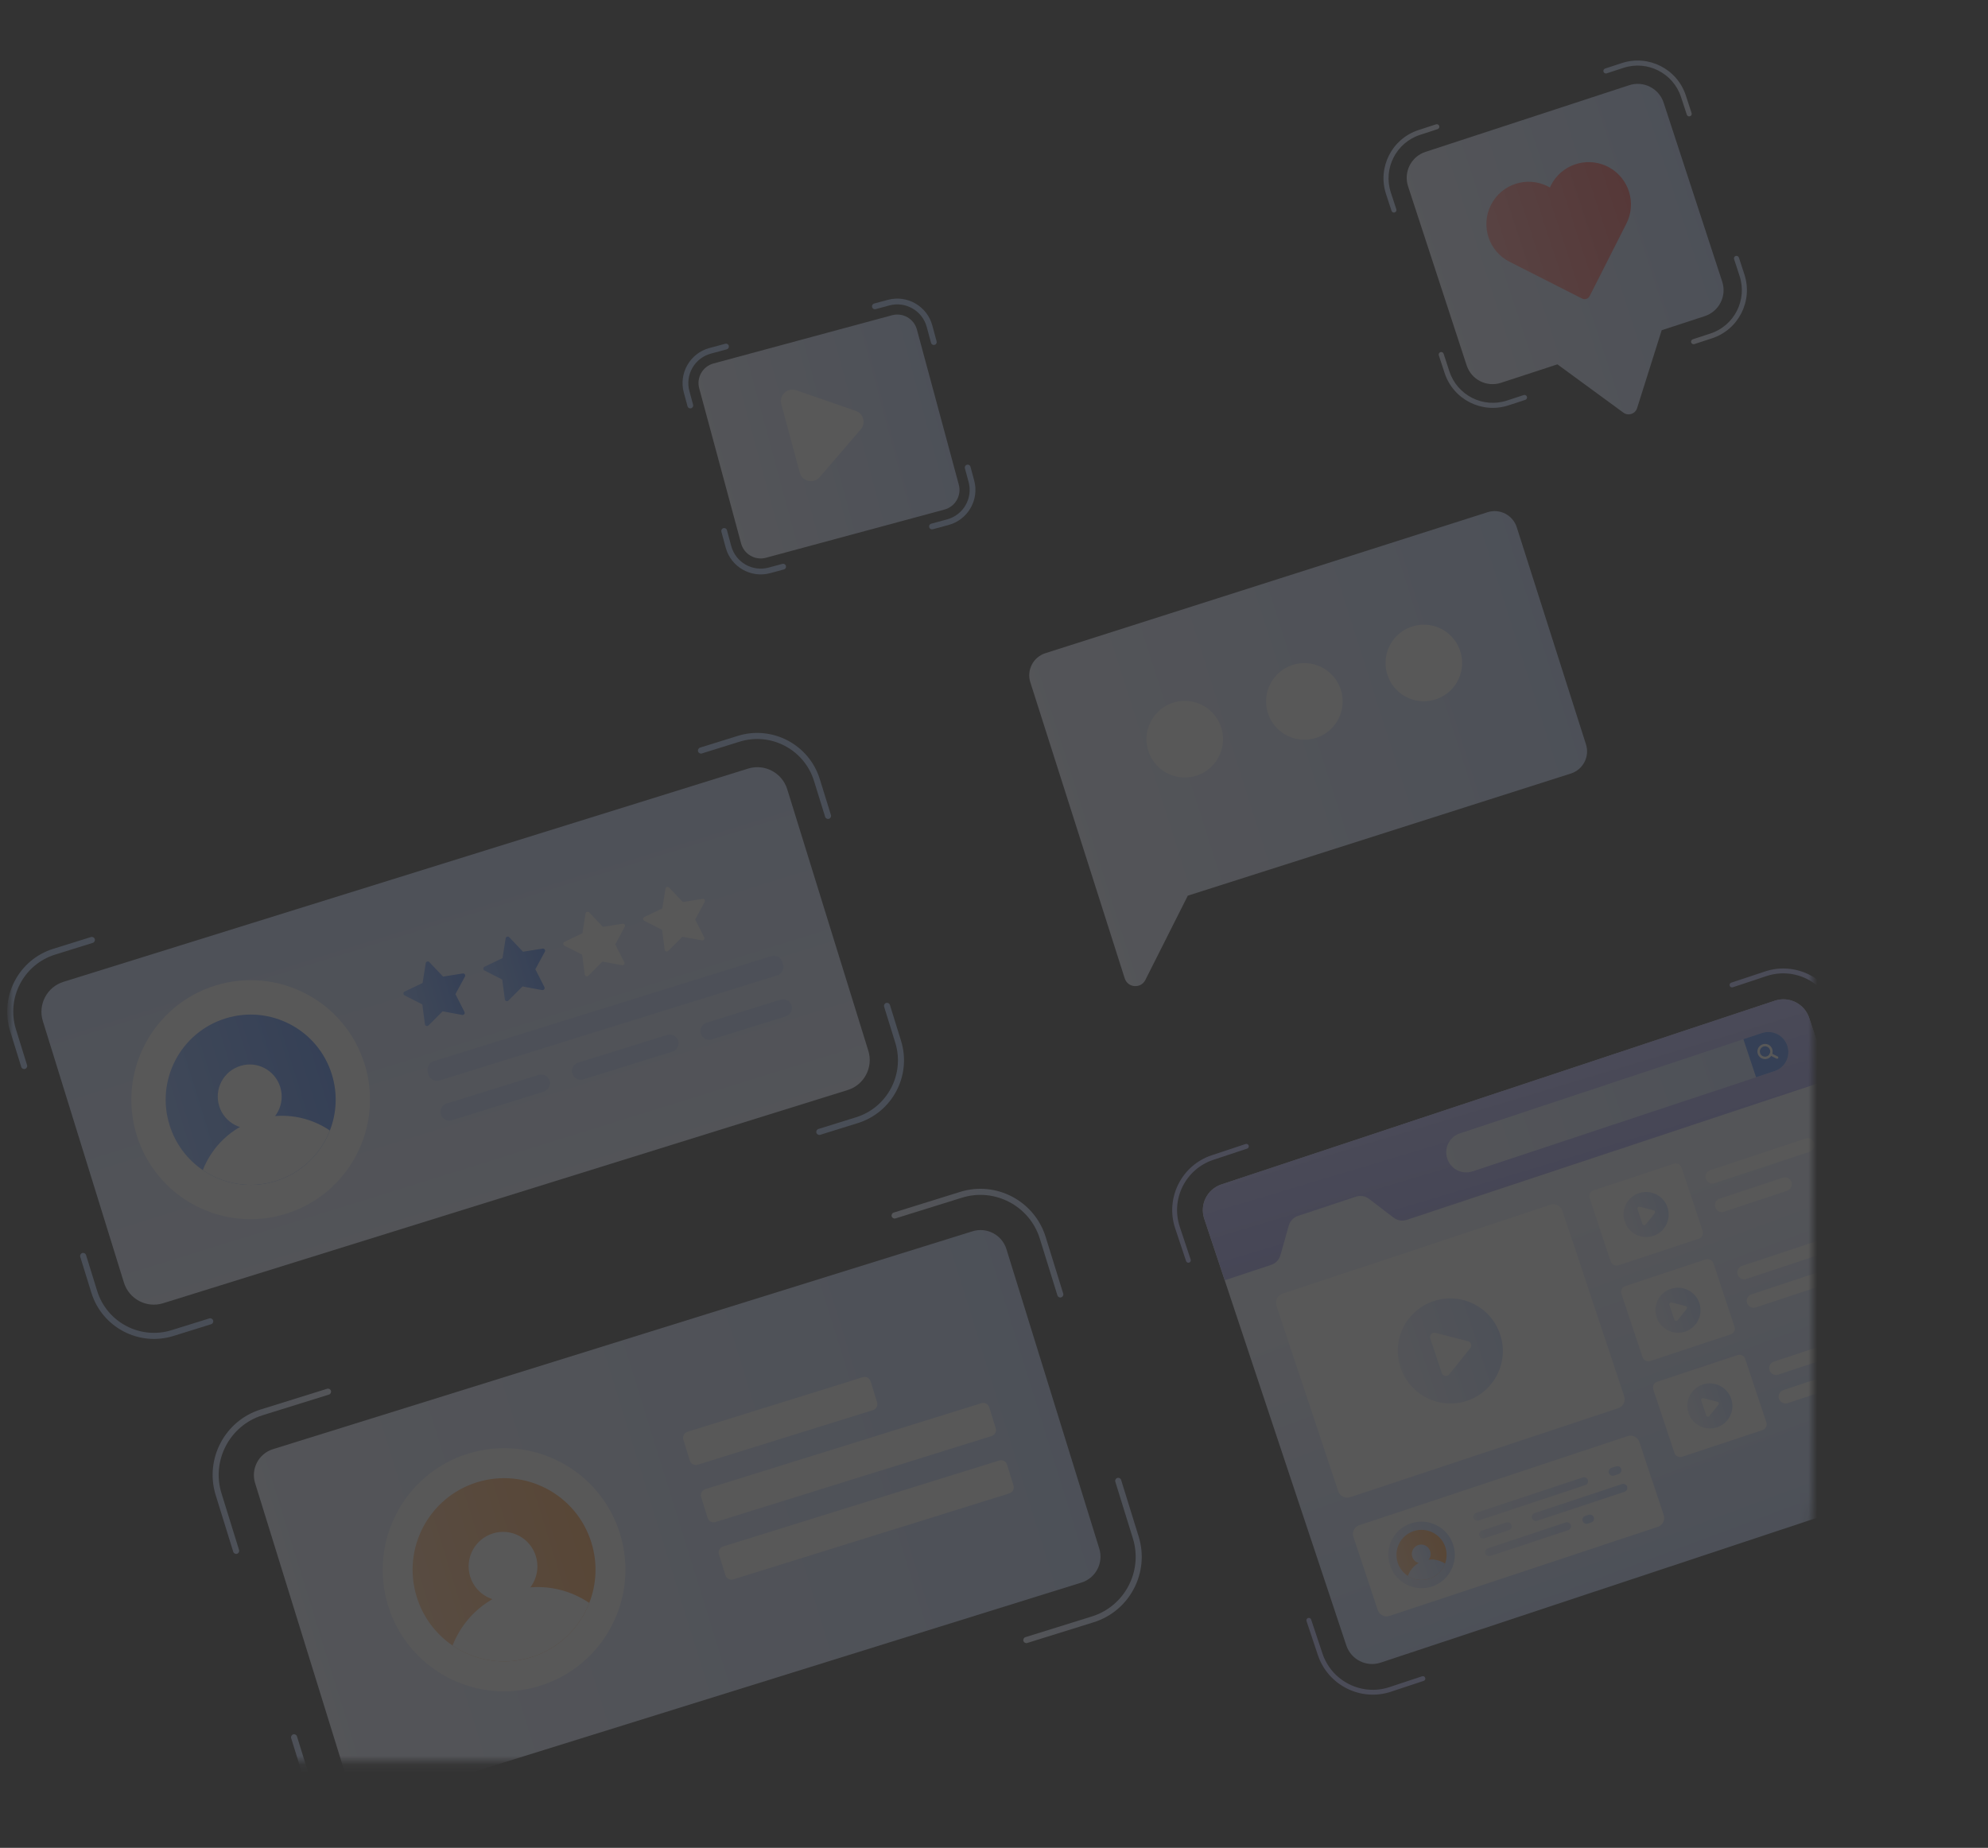 <svg width="227" height="211" viewBox="0 0 227 211" fill="none" xmlns="http://www.w3.org/2000/svg">
<rect x="0" y="0" width="227" height="211" fill="#333333" stroke="none"/>
<g opacity="0.18">
<mask id="mask0_177_148" style="mask-type:alpha" maskUnits="userSpaceOnUse" x="1" y="3" width="206" height="199">
<path d="M1 33.159C1 16.591 14.431 3.159 31 3.159H207V171.159C207 187.728 193.569 201.159 177 201.159H31C14.431 201.159 1 187.728 1 171.159V33.159Z" fill="white"/>
</mask>
<g mask="url(#mask0_177_148)">
<path d="M173.192 60.209L181.094 84.993C181.539 86.389 180.768 87.883 179.372 88.328L135.631 102.274L130.781 111.901C130.266 112.923 128.772 112.804 128.424 111.714L117.65 77.919C117.204 76.523 117.975 75.03 119.371 74.585L169.858 58.488C171.254 58.043 172.747 58.814 173.193 60.211L173.192 60.209Z" fill="url(#paint0_linear_177_148)"/>
<path d="M136.816 88.503C139.077 87.655 140.223 85.135 139.375 82.873C138.528 80.611 136.008 79.464 133.747 80.311C131.485 81.159 130.34 83.679 131.187 85.941C132.035 88.203 134.555 89.35 136.816 88.503Z" fill="white"/>
<path d="M153.104 78.763C153.84 81.07 152.573 83.523 150.267 84.259C147.961 84.994 145.507 83.727 144.772 81.42C144.036 79.113 145.312 76.657 147.61 75.924C149.908 75.192 152.372 76.466 153.104 78.763Z" fill="white"/>
<path d="M164.115 79.798C166.376 78.95 167.522 76.43 166.675 74.168C165.827 71.906 163.307 70.759 161.046 71.606C158.785 72.454 157.639 74.974 158.487 77.236C159.334 79.498 161.854 80.645 164.115 79.798Z" fill="white"/>
<path d="M121.173 148.143C120.99 148.2 120.796 148.097 120.739 147.914L118.735 141.447C117.573 137.698 113.584 135.597 109.841 136.763L102.252 139.127C102.069 139.184 101.875 139.082 101.818 138.899C101.761 138.715 101.863 138.52 102.046 138.463L109.635 136.099C113.742 134.819 118.123 137.126 119.398 141.24L121.402 147.707C121.459 147.891 121.357 148.085 121.173 148.143Z" fill="url(#paint1_linear_177_148)"/>
<path d="M124.883 185.243L117.295 187.608C117.112 187.665 116.917 187.562 116.86 187.379C116.803 187.195 116.906 187 117.089 186.943L124.678 184.579C128.42 183.413 130.519 179.415 129.357 175.666L127.353 169.199C127.296 169.016 127.398 168.821 127.581 168.764C127.765 168.707 127.959 168.809 128.016 168.993L130.02 175.459C131.295 179.574 128.991 183.963 124.883 185.243Z" fill="url(#paint2_linear_177_148)"/>
<path d="M52.603 207.725L45.014 210.089C40.907 211.369 36.527 209.062 35.252 204.948L33.248 198.481C33.191 198.297 33.293 198.102 33.476 198.045C33.659 197.988 33.854 198.09 33.911 198.274L35.915 204.741C37.077 208.49 41.066 210.591 44.809 209.425L52.397 207.06C52.58 207.003 52.775 207.106 52.832 207.289C52.889 207.473 52.786 207.668 52.603 207.725Z" fill="url(#paint3_linear_177_148)"/>
<path d="M27.068 177.424C26.885 177.481 26.691 177.379 26.634 177.195L24.629 170.728C23.354 166.614 25.659 162.224 29.766 160.945L37.355 158.58C37.538 158.523 37.732 158.625 37.789 158.809C37.846 158.992 37.744 159.187 37.561 159.244L29.972 161.609C26.229 162.775 24.13 166.772 25.292 170.522L27.297 176.989C27.354 177.172 27.251 177.367 27.068 177.424Z" fill="url(#paint4_linear_177_148)"/>
<path d="M111.047 140.598L31.166 165.478C29.534 165.986 28.622 167.724 29.129 169.358L39.73 203.552C40.237 205.186 41.971 206.1 43.603 205.591L123.484 180.711C125.116 180.203 126.028 178.466 125.521 176.831L114.92 142.638C114.413 141.003 112.679 140.09 111.047 140.598Z" fill="url(#paint5_linear_177_148)"/>
<path d="M98.508 157.262L78.504 163.492C78.124 163.61 77.912 164.014 78.03 164.394L78.769 166.777C78.886 167.157 79.29 167.369 79.669 167.251L99.674 161.02C100.053 160.902 100.265 160.498 100.148 160.119L99.409 157.735C99.291 157.356 98.888 157.144 98.508 157.262Z" fill="white"/>
<path d="M112.059 160.226L80.536 170.041C80.157 170.159 79.944 170.563 80.062 170.942L80.801 173.324C80.919 173.704 81.322 173.916 81.701 173.798L113.224 163.982C113.603 163.864 113.816 163.461 113.698 163.081L112.959 160.699C112.841 160.319 112.438 160.107 112.059 160.226Z" fill="white"/>
<path d="M114.091 166.771L82.568 176.587C82.189 176.705 81.977 177.109 82.094 177.488L82.833 179.87C82.951 180.25 83.354 180.462 83.734 180.344L115.256 170.528C115.635 170.41 115.848 170.006 115.73 169.627L114.991 167.245C114.874 166.865 114.47 166.653 114.091 166.771Z" fill="white"/>
<path d="M70.792 175.122C73.061 182.441 68.966 190.225 61.659 192.501C54.352 194.777 46.59 190.687 44.321 183.367C42.052 176.048 46.136 168.268 53.441 165.992C60.747 163.717 68.523 167.801 70.792 175.122Z" fill="white"/>
<path d="M67.527 176.137C68.254 178.484 68.118 180.896 67.286 183.034C66.163 185.902 63.808 188.257 60.648 189.241C57.489 190.225 54.216 189.624 51.67 187.898C49.788 186.605 48.312 184.696 47.584 182.349C45.875 176.836 48.951 170.976 54.454 169.262C59.957 167.548 65.817 170.625 67.526 176.138L67.527 176.137Z" fill="url(#paint6_linear_177_148)"/>
<path d="M67.288 183.035C66.165 185.902 63.81 188.256 60.651 189.24C57.491 190.225 54.22 189.624 51.674 187.9C52.797 185.033 55.152 182.68 58.312 181.695C61.472 180.711 64.743 181.311 67.288 183.035Z" fill="white"/>
<path d="M61.187 177.694C61.83 179.768 60.679 181.978 58.609 182.623C56.539 183.268 54.331 182.105 53.688 180.031C53.046 177.958 54.196 175.748 56.278 175.099C58.36 174.45 60.545 175.621 61.187 177.694Z" fill="white"/>
<path d="M94.652 93.499C94.469 93.556 94.274 93.454 94.218 93.27L92.946 89.169C91.836 85.587 88.023 83.579 84.448 84.693L80.144 86.034C79.961 86.091 79.766 85.988 79.709 85.805C79.653 85.621 79.755 85.426 79.938 85.369L84.242 84.029C88.182 82.802 92.385 85.014 93.609 88.962L94.88 93.064C94.937 93.247 94.835 93.442 94.652 93.499Z" fill="#ADC8F7"/>
<path d="M97.96 128.24L93.657 129.581C93.474 129.638 93.279 129.535 93.222 129.352C93.165 129.168 93.268 128.973 93.451 128.916L97.755 127.576C101.33 126.462 103.336 122.642 102.225 119.06L100.954 114.958C100.897 114.775 100.999 114.58 101.182 114.523C101.366 114.466 101.56 114.568 101.617 114.752L102.888 118.853C104.112 122.801 101.902 127.013 97.96 128.24Z" fill="#ADC8F7"/>
<path d="M24.106 151.212L19.802 152.552C15.861 153.78 11.658 151.567 10.434 147.618L9.163 143.517C9.106 143.333 9.208 143.138 9.391 143.081C9.574 143.024 9.769 143.127 9.826 143.31L11.097 147.412C12.208 150.993 16.02 153.002 19.596 151.888L23.9 150.547C24.083 150.49 24.278 150.593 24.335 150.776C24.392 150.96 24.289 151.155 24.106 151.212Z" fill="#ADC8F7"/>
<path d="M2.861 122.057C2.678 122.114 2.483 122.012 2.426 121.829L1.155 117.727C-0.069 113.78 2.142 109.569 6.083 108.341L10.387 107C10.57 106.943 10.765 107.046 10.822 107.229C10.879 107.413 10.776 107.608 10.593 107.665L6.289 109.005C2.713 110.119 0.707 113.939 1.818 117.521L3.089 121.622C3.146 121.805 3.044 122 2.861 122.057Z" fill="#ADC8F7"/>
<path d="M7.245 112.112L85.417 87.765C87.301 87.179 89.306 88.234 89.891 90.121L99.15 119.986C99.735 121.873 98.68 123.881 96.797 124.468L18.625 148.814C16.741 149.401 14.736 148.345 14.151 146.458L4.892 116.594C4.307 114.707 5.362 112.698 7.245 112.112Z" fill="url(#paint7_linear_177_148)"/>
<path d="M41.635 121.514C43.865 128.708 39.837 136.36 32.654 138.598C25.472 140.836 17.84 136.818 15.61 129.623C13.381 122.428 17.396 114.78 24.579 112.542C31.763 110.304 39.405 114.318 41.635 121.514Z" fill="white"/>
<path d="M37.891 122.679C38.567 124.86 38.44 127.102 37.667 129.089C36.623 131.755 34.434 133.943 31.496 134.859C28.558 135.774 25.517 135.215 23.151 133.612C21.402 132.411 20.031 130.636 19.355 128.455C17.768 123.332 20.627 117.886 25.742 116.292C30.857 114.698 36.304 117.556 37.891 122.679Z" fill="url(#paint8_linear_177_148)"/>
<path d="M37.669 129.092C36.625 131.757 34.436 133.944 31.499 134.859C28.562 135.775 25.522 135.217 23.157 133.615C24.201 130.95 26.39 128.763 29.327 127.848C32.264 126.933 35.304 127.49 37.669 129.092Z" fill="white"/>
<path d="M31.999 124.129C32.596 126.056 31.526 128.11 29.602 128.71C27.678 129.31 25.626 128.228 25.029 126.301C24.432 124.374 25.501 122.32 27.436 121.717C29.371 121.114 31.401 122.201 31.999 124.129Z" fill="white"/>
<path d="M88.063 109.176L49.504 121.177C48.975 121.342 48.679 121.904 48.843 122.433L48.932 122.72C49.096 123.248 49.658 123.544 50.187 123.379L88.746 111.378C89.275 111.213 89.571 110.651 89.407 110.122L89.318 109.835C89.154 109.307 88.592 109.011 88.063 109.176Z" fill="#C2D5FF"/>
<path d="M62.763 123.397C62.927 123.927 62.631 124.489 62.102 124.654L51.599 127.925C51.069 128.089 50.508 127.793 50.344 127.264C50.179 126.734 50.476 126.172 51.005 126.007L61.508 122.737C62.037 122.572 62.599 122.868 62.763 123.397Z" fill="#C2D5FF"/>
<path d="M77.434 118.833C77.599 119.363 77.302 119.925 76.774 120.09L66.601 123.258C66.072 123.422 65.51 123.126 65.346 122.597C65.182 122.067 65.478 121.505 66.007 121.34L76.179 118.173C76.709 118.008 77.27 118.304 77.434 118.833Z" fill="#C2D5FF"/>
<path d="M90.39 114.803C90.554 115.333 90.258 115.895 89.729 116.06L81.273 118.693C80.743 118.858 80.181 118.562 80.017 118.033C79.853 117.503 80.149 116.941 80.678 116.776L89.134 114.142C89.664 113.977 90.226 114.274 90.39 114.803Z" fill="#C2D5FF"/>
<path d="M49.023 109.862L50.591 111.515L52.839 111.158C53.036 111.127 53.183 111.335 53.088 111.511L52.002 113.516L53.035 115.547C53.126 115.725 52.973 115.93 52.777 115.894L50.538 115.48L48.928 117.093C48.787 117.234 48.546 117.152 48.52 116.954L48.222 114.693L46.195 113.659C46.017 113.568 46.021 113.313 46.2 113.227L48.254 112.243L48.611 109.99C48.643 109.793 48.886 109.717 49.023 109.862L49.023 109.862Z" fill="url(#paint9_linear_177_148)"/>
<path d="M58.149 107.023L59.717 108.676L61.965 108.319C62.162 108.288 62.309 108.496 62.214 108.672L61.128 110.677L62.161 112.708C62.252 112.886 62.099 113.091 61.903 113.055L59.664 112.641L58.054 114.254C57.913 114.395 57.671 114.314 57.645 114.115L57.348 111.855L55.32 110.82C55.143 110.729 55.147 110.474 55.326 110.388L57.38 109.404L57.737 107.151C57.769 106.954 58.012 106.878 58.148 107.023L58.149 107.023Z" fill="url(#paint10_linear_177_148)"/>
<path d="M67.274 104.184L68.842 105.837L71.09 105.48C71.287 105.45 71.434 105.658 71.339 105.833L70.253 107.838L71.286 109.869C71.377 110.048 71.224 110.252 71.028 110.216L68.789 109.802L67.179 111.415C67.038 111.556 66.796 111.475 66.77 111.276L66.473 109.016L64.445 107.981C64.268 107.891 64.272 107.635 64.451 107.549L66.505 106.566L66.862 104.313C66.894 104.115 67.137 104.04 67.273 104.184L67.274 104.184Z" fill="white"/>
<path d="M76.399 101.346L77.967 103L80.215 102.642C80.412 102.612 80.559 102.82 80.464 102.995L79.378 105L80.411 107.032C80.502 107.21 80.349 107.414 80.153 107.378L77.914 106.964L76.304 108.578C76.163 108.718 75.921 108.637 75.895 108.439L75.598 106.178L73.57 105.143C73.393 105.053 73.397 104.797 73.576 104.711L75.63 103.728L75.987 101.475C76.019 101.277 76.262 101.202 76.398 101.346L76.399 101.346Z" fill="white"/>
<path d="M210.971 119.206C210.826 119.254 210.669 119.175 210.621 119.03L209.376 115.294C208.321 112.127 204.888 110.403 201.724 111.453L197.856 112.736C197.711 112.785 197.554 112.706 197.505 112.56C197.457 112.415 197.535 112.258 197.681 112.21L201.549 110.926C205.003 109.78 208.75 111.661 209.902 115.12L211.147 118.855C211.195 119.001 211.117 119.158 210.971 119.206Z" fill="#B7BCFF"/>
<path d="M135.784 144.177C135.639 144.225 135.482 144.146 135.433 144L134.189 140.265C133.036 136.807 134.909 133.061 138.363 131.915L142.231 130.631C142.376 130.583 142.533 130.662 142.582 130.807C142.63 130.953 142.552 131.11 142.406 131.158L138.538 132.442C135.375 133.491 133.659 136.923 134.715 140.091L135.959 143.826C136.008 143.971 135.929 144.128 135.784 144.177Z" fill="#B7BCFF"/>
<path d="M162.563 191.936L158.831 193.174C155.377 194.32 151.63 192.439 150.478 188.981L149.187 185.108C149.139 184.963 149.217 184.806 149.363 184.757C149.508 184.709 149.665 184.788 149.714 184.934L151.004 188.806C152.059 191.974 155.492 193.697 158.656 192.648L162.387 191.41C162.532 191.361 162.689 191.44 162.738 191.586C162.786 191.731 162.708 191.888 162.563 191.936Z" fill="#B7BCFF"/>
<path d="M202.666 114.27L139.46 135.249C137.838 135.788 136.961 137.542 137.502 139.167L153.728 187.886C154.269 189.511 156.023 190.392 157.646 189.853L220.852 168.873C222.474 168.335 223.351 166.581 222.81 164.956L206.584 116.237C206.043 114.612 204.289 113.731 202.666 114.27Z" fill="url(#paint11_linear_177_148)"/>
<path d="M206.58 116.229L208.92 123.257L160.628 139.291C160.117 139.46 159.556 139.366 159.128 139.04L156.324 136.897C155.896 136.571 155.335 136.477 154.825 136.646L148.21 138.842C147.7 139.012 147.307 139.423 147.16 139.94L146.199 143.332C146.052 143.85 145.659 144.261 145.149 144.43L139.852 146.189L137.512 139.161C136.971 137.536 137.848 135.782 139.471 135.243L202.661 114.263C204.284 113.725 206.039 114.605 206.58 116.23L206.58 116.229Z" fill="url(#paint12_linear_177_148)"/>
<path d="M201.195 117.963L166.699 129.417C165.502 129.814 164.855 131.108 165.254 132.307C165.653 133.506 166.947 134.155 168.145 133.757L202.64 122.304C203.837 121.907 204.485 120.613 204.085 119.414C203.686 118.215 202.392 117.566 201.195 117.963Z" fill="url(#paint13_linear_177_148)"/>
<path d="M201.192 117.96L199.071 118.664L200.518 123.008L202.639 122.304C203.837 121.907 204.484 120.612 204.085 119.412C203.685 118.213 202.39 117.563 201.192 117.96Z" fill="#3D79F3"/>
<path d="M201.816 120.893C201.605 120.963 201.366 120.952 201.152 120.845C200.723 120.63 200.548 120.105 200.763 119.677C200.969 119.263 201.515 119.081 201.93 119.289C202.358 119.504 202.533 120.029 202.319 120.458C202.211 120.672 202.026 120.823 201.815 120.893L201.816 120.893ZM201.353 119.504C201.202 119.554 201.08 119.659 201.01 119.8C200.864 120.093 200.983 120.449 201.276 120.597C201.567 120.743 201.925 120.624 202.071 120.333C202.217 120.041 202.098 119.683 201.806 119.536C201.665 119.466 201.504 119.454 201.353 119.504Z" fill="white"/>
<path d="M202.965 120.892C202.931 120.903 202.894 120.901 202.859 120.883L202.133 120.519C202.064 120.484 202.036 120.401 202.07 120.332C202.105 120.264 202.188 120.236 202.257 120.271L202.983 120.635C203.052 120.67 203.08 120.753 203.045 120.822C203.028 120.856 202.999 120.88 202.966 120.891L202.965 120.892Z" fill="white"/>
<path d="M177.036 137.565L146.431 147.723C145.865 147.911 145.559 148.523 145.748 149.091L152.802 170.271C152.991 170.838 153.603 171.146 154.17 170.958L184.774 160.799C185.34 160.611 185.646 159.999 185.457 159.431L178.404 138.251C178.215 137.684 177.602 137.377 177.036 137.565Z" fill="white"/>
<path d="M171.292 152.372C172.34 155.518 170.643 158.912 167.5 159.955C164.356 160.998 160.961 159.294 159.912 156.147C158.863 153 160.562 149.611 163.706 148.568C166.849 147.526 170.245 149.23 171.292 152.372Z" fill="url(#paint14_linear_177_148)"/>
<path d="M167.882 153.945L165.487 156.926C165.24 157.234 164.751 157.145 164.626 156.77L163.315 152.835C163.19 152.461 163.528 152.098 163.91 152.196L167.617 153.15C167.968 153.24 168.109 153.663 167.882 153.945L167.882 153.945Z" fill="white"/>
<path d="M185.855 163.984L155.205 174.159C154.652 174.342 154.353 174.94 154.538 175.494L157.32 183.85C157.505 184.403 158.102 184.703 158.655 184.52L189.306 174.345C189.859 174.162 190.157 173.564 189.973 173.01L187.19 164.654C187.006 164.101 186.408 163.801 185.855 163.984Z" fill="white"/>
<path d="M165.921 176.357C166.585 178.348 165.507 180.497 163.518 181.157C161.528 181.817 159.378 180.738 158.714 178.747C158.051 176.756 159.125 174.608 161.115 173.948C163.104 173.288 165.258 174.366 165.921 176.357Z" fill="url(#paint15_linear_177_148)"/>
<path d="M165.032 176.651C165.245 177.289 165.221 177.949 165.006 178.538C164.714 179.328 164.082 179.984 163.222 180.27C162.362 180.555 161.461 180.407 160.754 179.948C160.231 179.604 159.816 179.09 159.603 178.451C159.103 176.952 159.913 175.333 161.411 174.837C162.909 174.34 164.532 175.152 165.032 176.651Z" fill="url(#paint16_linear_177_148)"/>
<path d="M165.005 178.54C164.714 179.33 164.081 179.985 163.221 180.27C162.361 180.556 161.461 180.408 160.754 179.95C161.045 179.16 161.677 178.504 162.537 178.219C163.398 177.934 164.298 178.081 165.005 178.54Z" fill="url(#paint17_linear_177_148)"/>
<path d="M163.304 177.11C163.492 177.673 163.19 178.284 162.627 178.471C162.063 178.658 161.451 178.35 161.263 177.787C161.075 177.223 161.377 176.613 161.944 176.425C162.511 176.237 163.116 176.546 163.304 177.11Z" fill="url(#paint18_linear_177_148)"/>
<path d="M180.725 168.707L168.542 172.751C168.3 172.831 168.169 173.093 168.25 173.334C168.33 173.577 168.592 173.707 168.834 173.627L181.017 169.583C181.259 169.502 181.39 169.241 181.31 168.999C181.229 168.757 180.967 168.626 180.725 168.707Z" fill="url(#paint19_linear_177_148)"/>
<path d="M183.704 168.202C183.785 168.445 184.047 168.576 184.289 168.496L184.828 168.317C185.071 168.237 185.201 167.975 185.12 167.733C185.04 167.49 184.778 167.359 184.536 167.439L183.996 167.618C183.754 167.699 183.624 167.961 183.704 168.202Z" fill="url(#paint20_linear_177_148)"/>
<path d="M171.998 173.851L169.215 174.774C168.973 174.855 168.843 175.117 168.923 175.358C169.004 175.601 169.266 175.732 169.508 175.651L172.291 174.728C172.533 174.648 172.663 174.386 172.583 174.144C172.502 173.902 172.24 173.771 171.998 173.851Z" fill="url(#paint21_linear_177_148)"/>
<path d="M174.934 173.361C175.015 173.603 175.277 173.734 175.519 173.653L185.501 170.34C185.744 170.259 185.874 169.998 185.794 169.756C185.713 169.514 185.451 169.383 185.209 169.464L175.227 172.777C174.984 172.858 174.854 173.119 174.934 173.361Z" fill="url(#paint22_linear_177_148)"/>
<path d="M180.719 173.686C180.8 173.929 181.062 174.06 181.304 173.979L181.697 173.849C181.939 173.769 182.07 173.507 181.989 173.265C181.908 173.022 181.646 172.891 181.404 172.971L181.012 173.102C180.769 173.182 180.639 173.444 180.719 173.686Z" fill="url(#paint23_linear_177_148)"/>
<path d="M178.775 173.846L169.888 176.796C169.646 176.876 169.515 177.138 169.596 177.38C169.677 177.622 169.938 177.752 170.18 177.672L179.066 174.723C179.309 174.642 179.439 174.38 179.359 174.139C179.278 173.897 179.016 173.766 178.775 173.846Z" fill="url(#paint24_linear_177_148)"/>
<path d="M191.123 132.879L181.948 135.923C181.582 136.044 181.384 136.44 181.506 136.807L183.917 144.043C184.039 144.41 184.435 144.609 184.802 144.487L193.977 141.443C194.343 141.322 194.541 140.926 194.419 140.559L192.007 133.323C191.885 132.956 191.489 132.757 191.123 132.879Z" fill="white"/>
<path d="M190.405 137.872C190.855 139.223 190.126 140.679 188.777 141.126C187.428 141.573 185.97 140.842 185.52 139.492C185.07 138.142 185.799 136.687 187.148 136.24C188.497 135.793 189.955 136.524 190.405 137.872Z" fill="url(#paint25_linear_177_148)"/>
<path d="M188.941 138.546L187.913 139.826C187.807 139.958 187.597 139.92 187.543 139.759L186.98 138.07C186.927 137.91 187.072 137.754 187.236 137.796L188.828 138.205C188.978 138.244 189.039 138.425 188.941 138.546L188.941 138.546Z" fill="white"/>
<path d="M207.154 130.505C207.291 130.916 207.069 131.36 206.658 131.496L195.769 135.11C195.358 135.247 194.914 135.024 194.778 134.613C194.641 134.202 194.863 133.759 195.274 133.622L206.162 130.008C206.573 129.872 207.017 130.094 207.154 130.505Z" fill="white"/>
<path d="M204.56 134.977C204.697 135.388 204.475 135.832 204.064 135.968L196.851 138.362C196.441 138.498 195.996 138.275 195.86 137.864C195.723 137.453 195.945 137.01 196.356 136.873L203.568 134.48C203.979 134.343 204.423 134.566 204.56 134.977Z" fill="white"/>
<path d="M194.76 143.808L185.585 146.852C185.219 146.974 185.021 147.37 185.143 147.736L187.555 154.973C187.677 155.34 188.073 155.539 188.439 155.417L197.614 152.373C197.98 152.252 198.178 151.856 198.056 151.489L195.645 144.252C195.522 143.886 195.126 143.687 194.76 143.808Z" fill="white"/>
<path d="M194.042 148.801C194.492 150.151 193.763 151.607 192.414 152.055C191.065 152.502 189.607 151.77 189.157 150.421C188.707 149.071 189.436 147.616 190.785 147.169C192.134 146.721 193.592 147.453 194.042 148.801Z" fill="url(#paint26_linear_177_148)"/>
<path d="M192.578 149.476L191.55 150.756C191.444 150.887 191.234 150.849 191.181 150.689L190.618 149C190.564 148.84 190.709 148.684 190.874 148.726L192.465 149.135C192.616 149.173 192.676 149.355 192.579 149.476L192.578 149.476Z" fill="white"/>
<path d="M209.8 140.936L198.91 144.551C198.499 144.687 198.277 145.131 198.414 145.542L198.414 145.542C198.551 145.953 198.995 146.176 199.406 146.04L210.295 142.425C210.706 142.289 210.928 141.845 210.791 141.434L210.791 141.433C210.654 141.023 210.21 140.8 209.8 140.936Z" fill="white"/>
<path d="M208.197 145.906C208.334 146.317 208.112 146.76 207.701 146.897L200.488 149.29C200.078 149.427 199.634 149.204 199.497 148.793C199.36 148.382 199.582 147.938 199.993 147.802L207.205 145.408C207.616 145.272 208.06 145.495 208.197 145.906Z" fill="white"/>
<path d="M198.397 154.737L189.223 157.781C188.856 157.902 188.658 158.298 188.781 158.665L191.192 165.902C191.314 166.268 191.71 166.467 192.077 166.346L201.251 163.302C201.618 163.18 201.816 162.785 201.693 162.418L199.282 155.181C199.16 154.814 198.764 154.616 198.397 154.737Z" fill="white"/>
<path d="M197.679 159.73C198.13 161.081 197.401 162.537 196.052 162.984C194.703 163.432 193.245 162.7 192.795 161.35C192.345 160 193.074 158.546 194.423 158.098C195.772 157.651 197.23 158.382 197.679 159.73Z" fill="url(#paint27_linear_177_148)"/>
<path d="M196.216 160.406L195.188 161.685C195.082 161.817 194.872 161.779 194.818 161.618L194.255 159.93C194.202 159.769 194.347 159.613 194.511 159.656L196.103 160.064C196.253 160.103 196.314 160.285 196.216 160.406L196.216 160.406Z" fill="white"/>
<path d="M214.429 152.363C214.566 152.774 214.344 153.218 213.933 153.354L203.044 156.969C202.633 157.105 202.189 156.882 202.052 156.472C201.915 156.061 202.138 155.617 202.548 155.481L213.437 151.866C213.848 151.73 214.292 151.953 214.429 152.363Z" fill="white"/>
<path d="M211.834 156.835C211.971 157.246 211.749 157.69 211.338 157.826L204.126 160.22C203.715 160.356 203.271 160.134 203.134 159.723C202.997 159.312 203.219 158.868 203.63 158.732L210.843 156.338C211.253 156.202 211.698 156.424 211.834 156.835Z" fill="white"/>
</g>
<path d="M78.909 46.625C78.733 46.673 78.552 46.568 78.504 46.392L78.08 44.822C77.485 42.617 78.794 40.338 80.999 39.742L82.815 39.252C82.991 39.204 83.173 39.309 83.22 39.485C83.268 39.661 83.164 39.842 82.987 39.89L81.172 40.38C79.318 40.881 78.217 42.796 78.718 44.65L79.142 46.22C79.189 46.396 79.085 46.577 78.909 46.625Z" fill="#ADC8F7"/>
<path d="M106.714 39.381C106.538 39.429 106.357 39.325 106.309 39.148L105.819 37.332C105.318 35.478 103.403 34.377 101.55 34.877L99.981 35.301C99.805 35.348 99.624 35.244 99.577 35.068C99.529 34.892 99.633 34.711 99.809 34.663L101.378 34.239C103.582 33.644 105.861 34.954 106.456 37.16L106.947 38.976C106.995 39.153 106.89 39.334 106.714 39.381Z" fill="#ADC8F7"/>
<path d="M108.319 59.945L106.504 60.436C106.327 60.483 106.146 60.379 106.099 60.203C106.051 60.027 106.155 59.845 106.331 59.798L108.147 59.307C110 58.807 111.101 56.892 110.6 55.038L110.176 53.469C110.129 53.292 110.233 53.111 110.409 53.064C110.585 53.016 110.767 53.12 110.814 53.297L111.238 54.865C111.833 57.071 110.524 59.35 108.319 59.945Z" fill="#ADC8F7"/>
<path d="M89.51 65.025L87.94 65.448C85.736 66.044 83.457 64.734 82.862 62.528L82.371 60.712C82.323 60.535 82.428 60.354 82.604 60.306C82.78 60.259 82.961 60.363 83.009 60.539L83.499 62.356C84 64.21 85.915 65.311 87.768 64.811L89.337 64.387C89.513 64.339 89.695 64.443 89.742 64.62C89.79 64.796 89.686 64.977 89.51 65.025Z" fill="#ADC8F7"/>
<path d="M101.854 35.998L81.475 41.502C80.238 41.836 79.506 43.109 79.84 44.347L84.621 62.053C84.956 63.29 86.229 64.022 87.466 63.688L107.845 58.185C109.082 57.851 109.814 56.577 109.48 55.34L104.698 37.634C104.364 36.397 103.091 35.664 101.854 35.998Z" fill="url(#paint28_linear_177_148)"/>
<path d="M98.29 49.021L93.589 54.488C92.902 55.287 91.6 54.992 91.325 53.973L89.211 46.145C88.936 45.126 89.913 44.215 90.909 44.561L97.724 46.923C98.6 47.226 98.894 48.318 98.29 49.021Z" fill="white"/>
<path d="M195.487 38.632L193.473 39.291C193.321 39.341 193.158 39.258 193.108 39.106C193.059 38.955 193.141 38.792 193.293 38.742L195.308 38.083C198.036 37.19 199.528 34.243 198.635 31.515L198.006 29.592C197.956 29.44 198.039 29.277 198.191 29.228C198.342 29.178 198.505 29.261 198.555 29.412L199.184 31.335C200.176 34.367 198.518 37.64 195.487 38.632Z" fill="url(#paint29_linear_177_148)"/>
<path d="M174.168 45.659L172.246 46.288C169.215 47.28 165.943 45.62 164.951 42.589L164.291 40.573C164.242 40.422 164.324 40.259 164.476 40.209C164.628 40.159 164.791 40.242 164.84 40.394L165.5 42.409C166.393 45.138 169.338 46.632 172.066 45.739L173.988 45.11C174.139 45.06 174.303 45.143 174.352 45.295C174.402 45.446 174.319 45.609 174.168 45.659Z" fill="url(#paint30_linear_177_148)"/>
<path d="M159.255 24.259C159.104 24.309 158.941 24.226 158.891 24.075L158.262 22.152C157.27 19.121 158.928 15.848 161.958 14.856L163.973 14.197C164.125 14.147 164.288 14.23 164.337 14.381C164.387 14.533 164.304 14.696 164.153 14.746L162.138 15.405C159.41 16.298 157.918 19.244 158.811 21.973L159.44 23.895C159.49 24.047 159.407 24.21 159.255 24.259Z" fill="url(#paint31_linear_177_148)"/>
<path d="M192.971 13.277C192.819 13.327 192.656 13.244 192.606 13.092L191.947 11.078C191.054 8.349 188.108 6.855 185.38 7.748L183.459 8.376C183.307 8.426 183.144 8.343 183.094 8.192C183.045 8.04 183.127 7.877 183.279 7.827L185.2 7.198C188.231 6.207 191.504 7.866 192.496 10.898L193.155 12.913C193.205 13.065 193.122 13.228 192.971 13.277Z" fill="url(#paint32_linear_177_148)"/>
<path d="M189.964 11.726L196.652 32.163C197.188 33.801 196.295 35.563 194.658 36.099L189.74 37.708L186.931 46.607C186.723 47.269 185.926 47.53 185.366 47.119L177.834 41.604L171.396 43.711C169.762 44.246 168.003 43.354 167.469 41.72L160.779 21.277C160.243 19.639 161.135 17.877 162.772 17.341L186.029 9.73C187.666 9.195 189.428 10.088 189.964 11.726Z" fill="url(#paint33_linear_177_148)"/>
<path d="M185.71 25.527L181.516 33.808C181.355 34.125 180.967 34.252 180.65 34.091L172.371 29.893C169.992 28.69 169.035 25.783 170.246 23.399C171.448 21.019 174.357 20.072 176.733 21.277C176.816 21.319 176.901 21.366 176.979 21.409C177.011 21.324 177.053 21.241 177.095 21.158C178.263 18.854 181.032 17.888 183.363 18.929C183.399 18.947 183.438 18.959 183.475 18.981C183.51 18.999 183.55 19.016 183.586 19.034C183.622 19.052 183.659 19.075 183.694 19.093C183.734 19.109 183.767 19.133 183.802 19.151C186.025 20.42 186.878 23.223 185.711 25.527L185.71 25.527Z" fill="url(#paint34_linear_177_148)"/>
</g>
<defs>
<linearGradient id="paint0_linear_177_148" x1="122.829" y1="94.161" x2="178.371" y2="76.453" gradientUnits="userSpaceOnUse">
<stop stop-color="#E7ECFF"/>
<stop offset="1" stop-color="#C2D5FF"/>
</linearGradient>
<linearGradient id="paint1_linear_177_148" x1="103.925" y1="145.698" x2="119.301" y2="140.932" gradientUnits="userSpaceOnUse">
<stop stop-color="#E7ECFF"/>
<stop offset="1" stop-color="#C2D5FF"/>
</linearGradient>
<linearGradient id="paint2_linear_177_148" x1="114.753" y1="180.58" x2="130.129" y2="175.814" gradientUnits="userSpaceOnUse">
<stop stop-color="#E7ECFF"/>
<stop offset="1" stop-color="#C2D5FF"/>
</linearGradient>
<linearGradient id="paint3_linear_177_148" x1="50.724" y1="200.49" x2="35.347" y2="205.256" gradientUnits="userSpaceOnUse">
<stop stop-color="#E7ECFF"/>
<stop offset="1" stop-color="#C2D5FF"/>
</linearGradient>
<linearGradient id="paint4_linear_177_148" x1="39.896" y1="165.607" x2="24.519" y2="170.373" gradientUnits="userSpaceOnUse">
<stop stop-color="#E7ECFF"/>
<stop offset="1" stop-color="#C2D5FF"/>
</linearGradient>
<linearGradient id="paint5_linear_177_148" x1="34.429" y1="186.455" x2="120.255" y2="159.845" gradientUnits="userSpaceOnUse">
<stop stop-color="#E7ECFF"/>
<stop offset="1" stop-color="#C2D5FF"/>
</linearGradient>
<linearGradient id="paint6_linear_177_148" x1="47.586" y1="182.355" x2="67.537" y2="176.17" gradientUnits="userSpaceOnUse">
<stop stop-color="#FFBB83"/>
<stop offset="1" stop-color="#FF9D45"/>
</linearGradient>
<linearGradient id="paint7_linear_177_148" x1="60.145" y1="144.489" x2="44.451" y2="94.1" gradientUnits="userSpaceOnUse">
<stop stop-color="#E7ECFF"/>
<stop offset="1" stop-color="#C2D5FF"/>
</linearGradient>
<linearGradient id="paint8_linear_177_148" x1="19.356" y1="128.461" x2="37.902" y2="122.714" gradientUnits="userSpaceOnUse">
<stop stop-color="#78A7FF"/>
<stop offset="1" stop-color="#3D79F3"/>
</linearGradient>
<linearGradient id="paint9_linear_177_148" x1="46.303" y1="114.255" x2="53.34" y2="112.074" gradientUnits="userSpaceOnUse">
<stop stop-color="#78A7FF"/>
<stop offset="1" stop-color="#3D79F3"/>
</linearGradient>
<linearGradient id="paint10_linear_177_148" x1="55.429" y1="111.416" x2="62.465" y2="109.236" gradientUnits="userSpaceOnUse">
<stop stop-color="#78A7FF"/>
<stop offset="1" stop-color="#3D79F3"/>
</linearGradient>
<linearGradient id="paint11_linear_177_148" x1="176.335" y1="141.833" x2="189.942" y2="178.359" gradientUnits="userSpaceOnUse">
<stop stop-color="#E7ECFF"/>
<stop offset="1" stop-color="#C2D5FF"/>
</linearGradient>
<linearGradient id="paint12_linear_177_148" x1="171.015" y1="123.897" x2="175.965" y2="140.4" gradientUnits="userSpaceOnUse">
<stop stop-color="#B3B3FF"/>
<stop offset="1" stop-color="#8F8FEA"/>
</linearGradient>
<linearGradient id="paint13_linear_177_148" x1="165.254" y1="132.308" x2="204.075" y2="119.382" gradientUnits="userSpaceOnUse">
<stop stop-color="#E7ECFF"/>
<stop offset="1" stop-color="#C2D5FF"/>
</linearGradient>
<linearGradient id="paint14_linear_177_148" x1="159.913" y1="156.149" x2="171.288" y2="152.359" gradientUnits="userSpaceOnUse">
<stop stop-color="#E7ECFF"/>
<stop offset="1" stop-color="#C2D5FF"/>
</linearGradient>
<linearGradient id="paint15_linear_177_148" x1="158.714" y1="178.747" x2="165.918" y2="176.346" gradientUnits="userSpaceOnUse">
<stop stop-color="#E7ECFF"/>
<stop offset="1" stop-color="#C2D5FF"/>
</linearGradient>
<linearGradient id="paint16_linear_177_148" x1="159.604" y1="178.453" x2="165.03" y2="176.644" gradientUnits="userSpaceOnUse">
<stop stop-color="#FFBB83"/>
<stop offset="1" stop-color="#FF9D45"/>
</linearGradient>
<linearGradient id="paint17_linear_177_148" x1="160.754" y1="179.95" x2="165.003" y2="178.533" gradientUnits="userSpaceOnUse">
<stop stop-color="#E7ECFF"/>
<stop offset="1" stop-color="#C2D5FF"/>
</linearGradient>
<linearGradient id="paint18_linear_177_148" x1="161.262" y1="177.787" x2="163.303" y2="177.106" gradientUnits="userSpaceOnUse">
<stop stop-color="#E7ECFF"/>
<stop offset="1" stop-color="#C2D5FF"/>
</linearGradient>
<linearGradient id="paint19_linear_177_148" x1="168.25" y1="173.334" x2="186.678" y2="167.198" gradientUnits="userSpaceOnUse">
<stop stop-color="#E7ECFF"/>
<stop offset="1" stop-color="#C2D5FF"/>
</linearGradient>
<linearGradient id="paint20_linear_177_148" x1="177.616" y1="170.222" x2="185.117" y2="167.722" gradientUnits="userSpaceOnUse">
<stop stop-color="#E7ECFF"/>
<stop offset="1" stop-color="#C2D5FF"/>
</linearGradient>
<linearGradient id="paint21_linear_177_148" x1="168.923" y1="175.358" x2="192.228" y2="167.594" gradientUnits="userSpaceOnUse">
<stop stop-color="#E7ECFF"/>
<stop offset="1" stop-color="#C2D5FF"/>
</linearGradient>
<linearGradient id="paint22_linear_177_148" x1="171.16" y1="174.614" x2="185.789" y2="169.742" gradientUnits="userSpaceOnUse">
<stop stop-color="#E7ECFF"/>
<stop offset="1" stop-color="#C2D5FF"/>
</linearGradient>
<linearGradient id="paint23_linear_177_148" x1="166.134" y1="178.524" x2="181.982" y2="173.242" gradientUnits="userSpaceOnUse">
<stop stop-color="#E7ECFF"/>
<stop offset="1" stop-color="#C2D5FF"/>
</linearGradient>
<linearGradient id="paint24_linear_177_148" x1="169.596" y1="177.38" x2="185.44" y2="172.103" gradientUnits="userSpaceOnUse">
<stop stop-color="#E7ECFF"/>
<stop offset="1" stop-color="#C2D5FF"/>
</linearGradient>
<linearGradient id="paint25_linear_177_148" x1="185.52" y1="139.493" x2="190.403" y2="137.866" gradientUnits="userSpaceOnUse">
<stop stop-color="#E7ECFF"/>
<stop offset="1" stop-color="#C2D5FF"/>
</linearGradient>
<linearGradient id="paint26_linear_177_148" x1="189.157" y1="150.422" x2="194.04" y2="148.794" gradientUnits="userSpaceOnUse">
<stop stop-color="#E7ECFF"/>
<stop offset="1" stop-color="#C2D5FF"/>
</linearGradient>
<linearGradient id="paint27_linear_177_148" x1="192.795" y1="161.352" x2="197.677" y2="159.724" gradientUnits="userSpaceOnUse">
<stop stop-color="#E7ECFF"/>
<stop offset="1" stop-color="#C2D5FF"/>
</linearGradient>
<linearGradient id="paint28_linear_177_148" x1="82.231" y1="53.2" x2="107.089" y2="46.487" gradientUnits="userSpaceOnUse">
<stop stop-color="#E7ECFF"/>
<stop offset="1" stop-color="#C2D5FF"/>
</linearGradient>
<linearGradient id="paint29_linear_177_148" x1="191.939" y1="35.533" x2="199.724" y2="32.985" gradientUnits="userSpaceOnUse">
<stop stop-color="#E7ECFF"/>
<stop offset="1" stop-color="#C2D5FF"/>
</linearGradient>
<linearGradient id="paint30_linear_177_148" x1="168.048" y1="39.04" x2="170.596" y2="46.828" gradientUnits="userSpaceOnUse">
<stop stop-color="#E7ECFF"/>
<stop offset="1" stop-color="#C2D5FF"/>
</linearGradient>
<linearGradient id="paint31_linear_177_148" x1="165.507" y1="17.954" x2="157.722" y2="20.502" gradientUnits="userSpaceOnUse">
<stop stop-color="#E7ECFF"/>
<stop offset="1" stop-color="#C2D5FF"/>
</linearGradient>
<linearGradient id="paint32_linear_177_148" x1="189.399" y1="14.446" x2="186.851" y2="6.658" gradientUnits="userSpaceOnUse">
<stop stop-color="#E7ECFF"/>
<stop offset="1" stop-color="#C2D5FF"/>
</linearGradient>
<linearGradient id="paint33_linear_177_148" x1="165.367" y1="35.301" x2="194.553" y2="25.75" gradientUnits="userSpaceOnUse">
<stop stop-color="#E7ECFF"/>
<stop offset="1" stop-color="#C2D5FF"/>
</linearGradient>
<linearGradient id="paint34_linear_177_148" x1="170.792" y1="29.624" x2="186.823" y2="24.378" gradientUnits="userSpaceOnUse">
<stop stop-color="#FF8888"/>
<stop offset="1" stop-color="#F24E4E"/>
</linearGradient>
</defs>
</svg>
